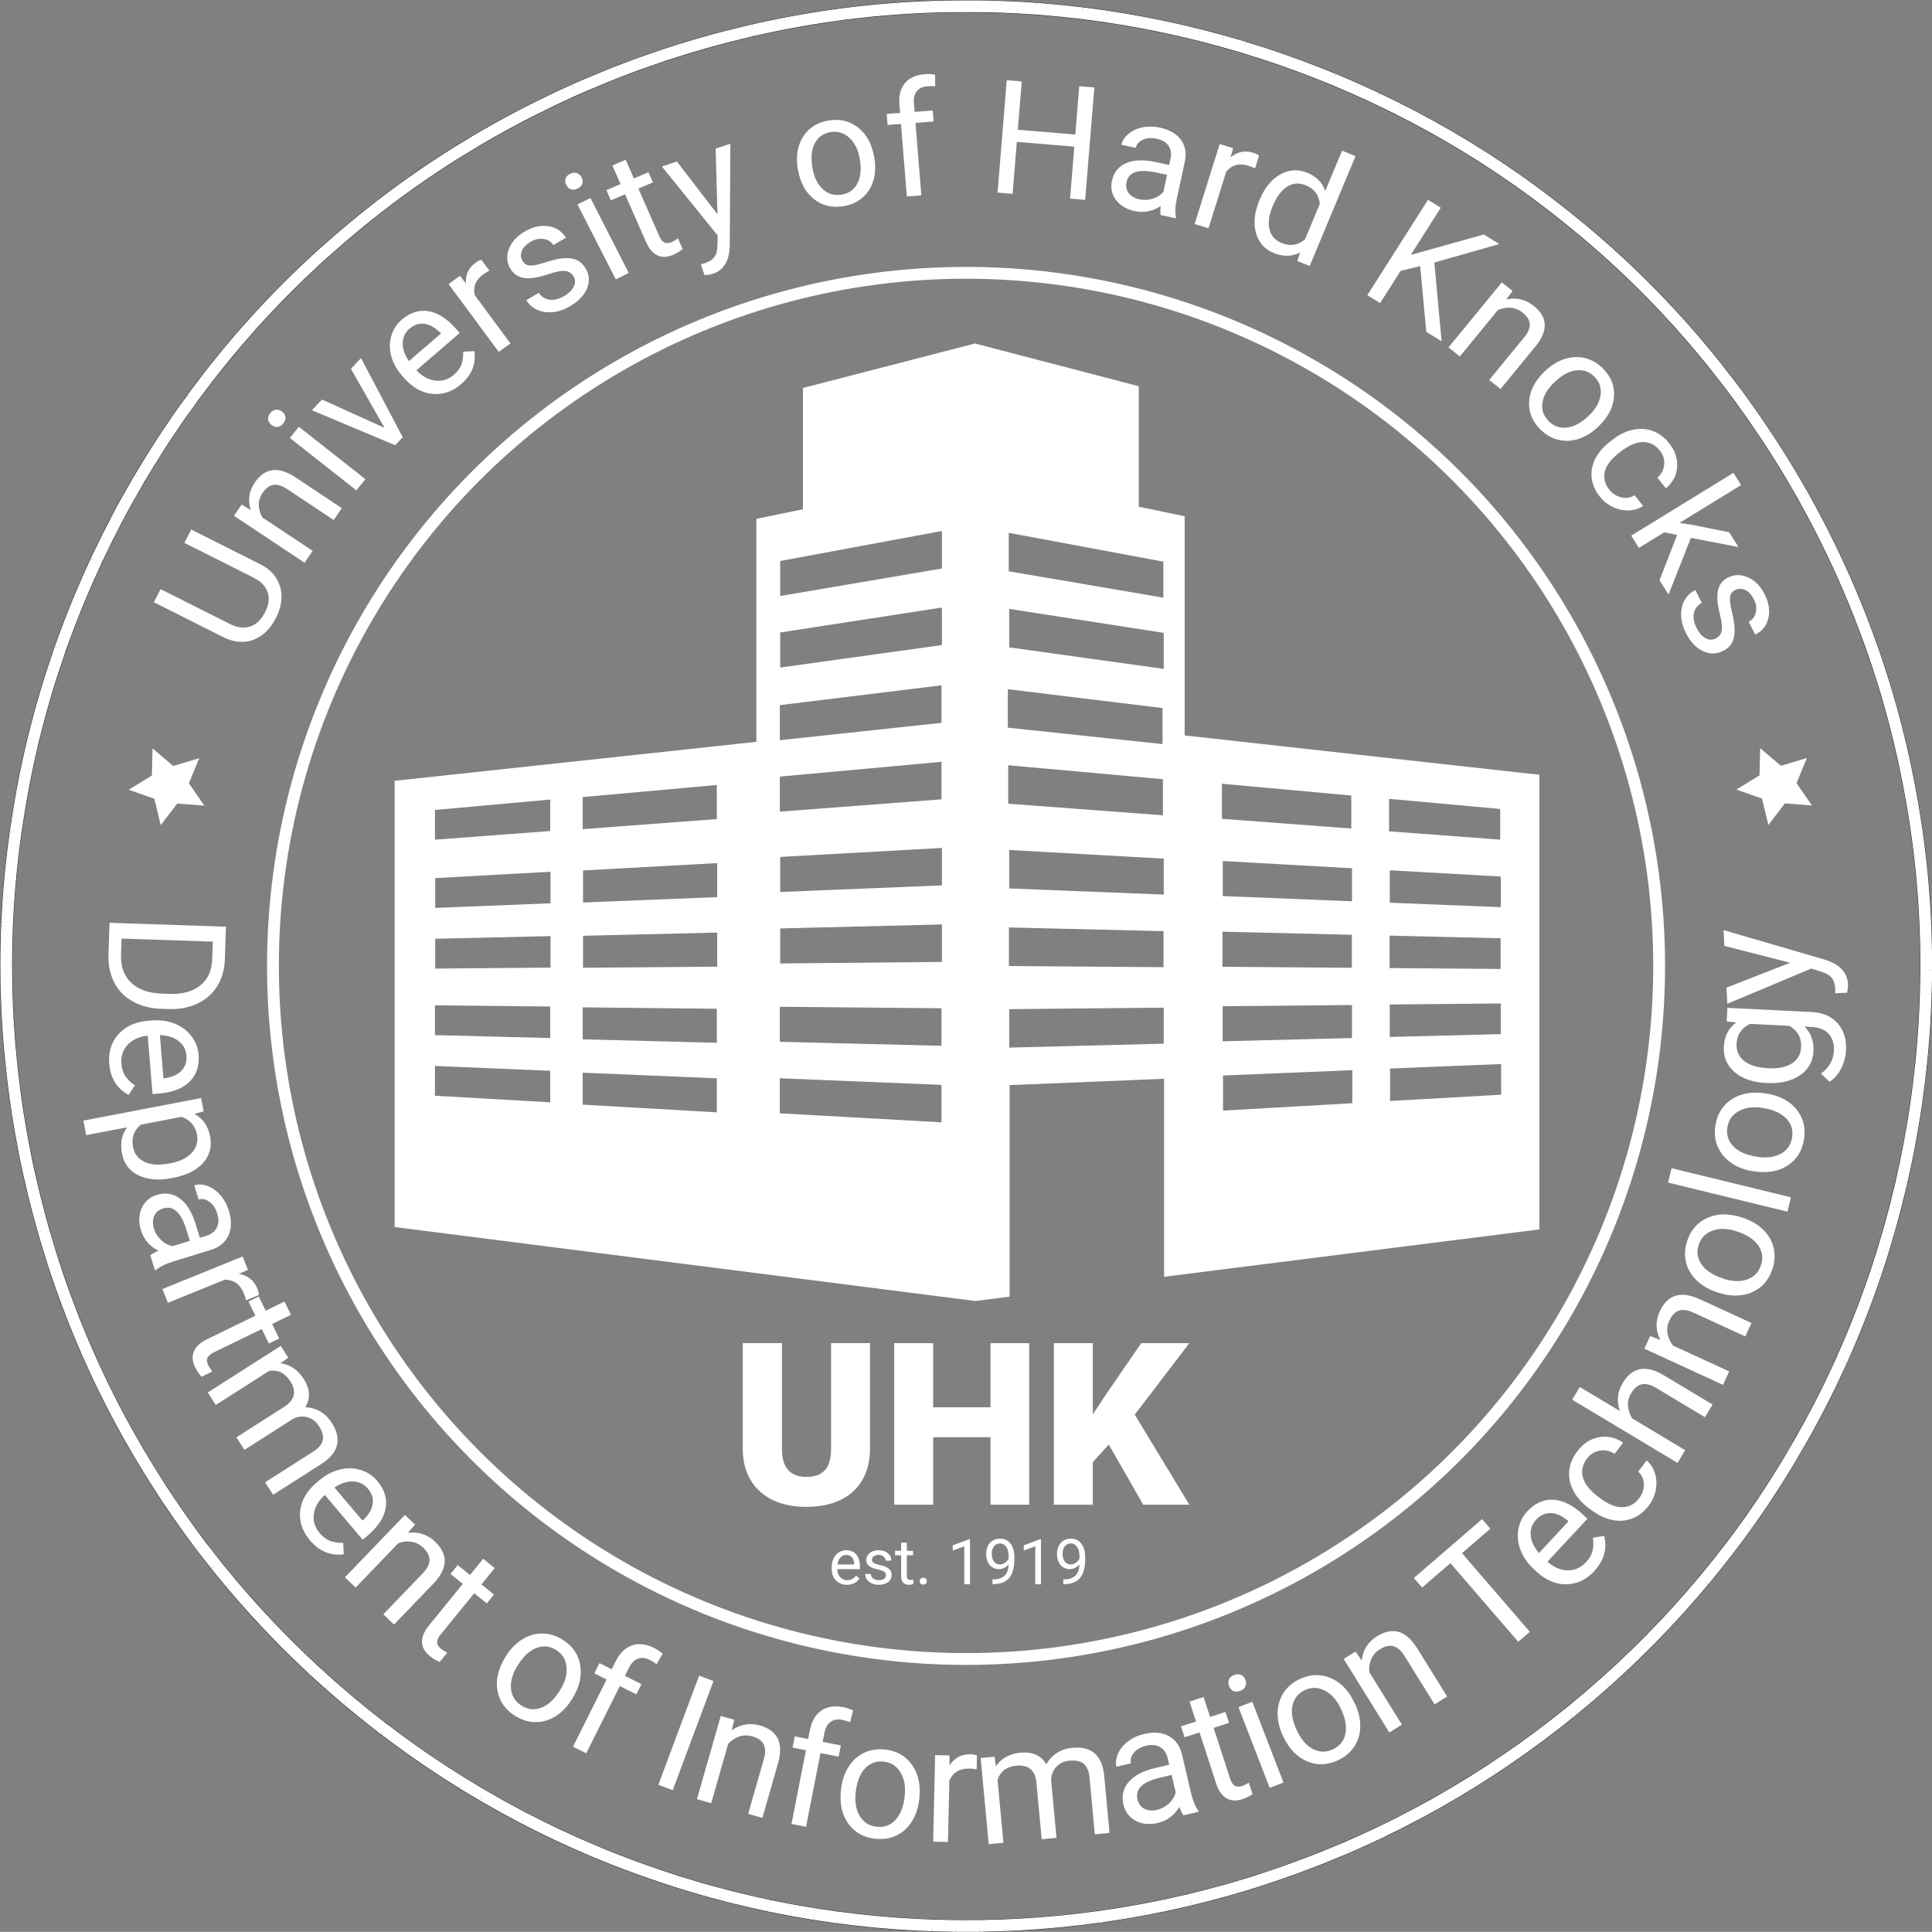 <svg width="108.01mm" height="108mm" version="1.1" viewBox="0 0 108.01 108" xmlns="http://www.w3.org/2000/svg">
  <rect x="0" y="0" width="108.01" height="108" fill="#808080" stroke="none"/>
  <g transform="translate(-73.332 -169.28)">
    <g transform="matrix(.978 0 0 .978 58.556 153.35)" shape-rendering="auto" stroke-linecap="square" stroke-miterlimit="10" stroke-width=".676" style="paint-order:normal">
      <path d="m69.902 16.633c-12.914 0.065-25.723 4.896-35.467 13.369-9.743 8.38-16.359 20.289-18.316 32.988-2.035 12.699 0.608 26.068 7.316 37.033 6.547 10.844 16.983 19.26 28.961 23.369 11.969 4.177 25.399 4.001 37.252-0.494 11.906-4.433 22.143-13.172 28.396-24.232 6.408-11.183 8.662-24.665 6.232-37.326-2.369-12.764-9.464-24.58-19.627-32.664-9.755-7.853-22.223-12.174-34.748-12.043zm0 0.031c12.517-0.13 24.98 4.189 34.729 12.037 10.157 8.079 17.248 19.888 19.615 32.645 2.428 12.654 0.175 26.129-6.229 37.305-6.249 11.054-16.482 19.788-28.381 24.219-11.846 4.492-25.269 4.666-37.23 0.492-11.971-4.107-22.4-12.518-28.943-23.355-6.704-10.959-9.346-24.321-7.312-37.012 1.956-12.692 8.57-24.594 18.307-32.969 9.738-8.468 22.539-13.297 35.445-13.361z" color="#000000" color-rendering="auto" dominant-baseline="auto" image-rendering="auto" solid-color="#000000" stop-color="#000000" stroke="#000" stroke-dasharray="0.676, 0.676" style="font-feature-settings:normal;font-variant-alternates:normal;font-variant-caps:normal;font-variant-east-asian:normal;font-variant-ligatures:normal;font-variant-numeric:normal;font-variant-position:normal;font-variation-settings:normal;inline-size:0;isolation:auto;mix-blend-mode:normal;paint-order:normal;shape-margin:0;shape-padding:0;text-decoration-color:#000000;text-decoration-line:none;text-decoration-style:solid;text-indent:0;text-orientation:mixed;text-transform:none;white-space:normal"/>
      <path d="m69.902 16.648c-12.91 0.065-25.715 4.894-35.455 13.365-9.74 8.378-16.355 20.284-18.312 32.979-2.034 12.695 0.607 26.06 7.314 37.022 6.545 10.841 16.978 19.253 28.953 23.362 11.965 4.176 25.391 4.001 37.241-0.493 11.903-4.432 22.138-13.167 28.389-24.225 6.406-11.179 8.658-24.658 6.23-37.316-2.368-12.76-9.461-24.573-19.621-32.655-9.752-7.851-22.217-12.17-34.738-12.04z" color="#000000" color-rendering="auto" dominant-baseline="auto" fill="none" image-rendering="auto" solid-color="#000000" stop-color="#000000" stroke="#fff" stroke-dasharray="0.676, 0.676" stroke-linejoin="round" style="font-feature-settings:normal;font-variant-alternates:normal;font-variant-caps:normal;font-variant-east-asian:normal;font-variant-ligatures:normal;font-variant-numeric:normal;font-variant-position:normal;font-variation-settings:normal;inline-size:0;isolation:auto;mix-blend-mode:normal;paint-order:normal;shape-margin:0;shape-padding:0;text-decoration-color:#000000;text-decoration-line:none;text-decoration-style:solid;text-indent:0;text-orientation:mixed;text-transform:none;white-space:normal"/>
    </g>
    <circle cx="127.34" cy="223.28" r="38.748" fill="none" opacity=".993" stroke="#fff" stroke-dashoffset="2.646" stroke-linecap="square" stroke-linejoin="round" stroke-miterlimit="10" stroke-width=".661" style="paint-order:normal"/>
    <g transform="matrix(1.053 .14 -.138 1.038 63.829 139.56)">
      <g fill="#fff" stroke-width=".251" aria-label="University of Hard Knocks">
        <path d="m26.205 53.618 3.861 1.359q0.802 0.287 1.136 0.969 0.335 0.679 0.096 1.559l-0.062 0.202q-0.328 0.932-1.026 1.309-0.698 0.377-1.582 0.074l-3.869-1.361 0.261-0.741 3.845 1.353q0.616 0.217 1.079-0.002 0.459-0.22 0.68-0.848 0.224-0.636 0.002-1.09-0.22-0.459-0.836-0.675l-3.849-1.354z"/>
        <path d="m28.662 51.943 0.515 0.228q-0.35-0.746 0.017-1.486 0.63-1.27 2.069-0.571l2.648 1.313-0.34 0.685-2.652-1.315q-0.435-0.211-0.74-0.118-0.303 0.09-0.507 0.501-0.165 0.333-0.112 0.673 0.053 0.34 0.272 0.624l2.856 1.416-0.34 0.685-4.007-1.987z"/>
        <path d="m34.941 49.728-0.394 0.655-3.833-2.307 0.394-0.655zm-5.275-2.21q-0.159-0.096-0.212-0.258-0.05-0.165 0.065-0.357 0.115-0.191 0.285-0.224t0.329 0.063q0.159 0.096 0.206 0.259 0.047 0.163-0.069 0.354-0.115 0.191-0.281 0.226-0.164 0.032-0.323-0.064z"/>
        <path d="m35.584 46.877-2.163-2.89 0.452-0.638 2.723 3.895-0.337 0.476-4.587-1.264 0.452-0.638z"/>
        <path d="m39.277 44.022q-0.6 0.684-1.424 0.72-0.827 0.033-1.579-0.627l-0.106-0.093q-0.5-0.439-0.725-0.972-0.226-0.539-0.146-1.074 0.079-0.541 0.431-0.942 0.575-0.656 1.326-0.64 0.751 0.016 1.556 0.722l0.239 0.21-1.999 2.277q0.508 0.424 1.058 0.417 0.55-0.012 0.926-0.441 0.267-0.304 0.328-0.625 0.061-0.32-0.005-0.659l0.582-0.111q0.278 0.993-0.463 1.838zm-3.076-2.574q-0.305 0.348-0.258 0.808 0.044 0.457 0.452 0.914l1.478-1.684-0.043-0.038q-0.46-0.36-0.885-0.358-0.428-0.001-0.744 0.359z"/>
        <path d="m39.965 37.818q-0.146 0.099-0.292 0.239-0.544 0.519-0.297 1.169l2.191 2.298-0.553 0.528-3.087-3.237 0.538-0.514 0.366 0.365q-0.141-0.693 0.358-1.17 0.162-0.154 0.285-0.192z"/>
        <path d="m44.393 37.531q-0.194-0.242-0.484-0.227-0.289 0.009-0.822 0.276-0.529 0.265-0.906 0.344-0.373 0.076-0.652-0.008-0.276-0.086-0.482-0.345-0.344-0.429-0.22-1.016 0.127-0.589 0.692-1.041 0.594-0.475 1.207-0.463 0.617 0.01 0.999 0.487l-0.6 0.48q-0.196-0.245-0.548-0.255-0.349-0.012-0.665 0.241-0.326 0.261-0.396 0.55-0.07 0.289 0.113 0.518 0.173 0.216 0.432 0.189 0.259-0.027 0.784-0.284 0.529-0.259 0.917-0.342 0.389-0.083 0.679 0.008 0.291 0.085 0.515 0.366 0.375 0.468 0.227 1.052-0.15 0.58-0.747 1.058-0.42 0.336-0.861 0.446-0.442 0.11-0.837-0.008-0.395-0.123-0.643-0.433l0.597-0.478q0.256 0.287 0.621 0.287 0.365-0.006 0.733-0.301 0.339-0.271 0.434-0.57 0.096-0.304-0.088-0.533z"/>
        <path d="m47.25 36.96-0.632 0.431-2.518-3.697 0.632-0.431zm-3.869-4.212q-0.105-0.154-0.085-0.323 0.024-0.171 0.208-0.297 0.185-0.126 0.352-0.085 0.168 0.041 0.273 0.195 0.105 0.154 0.079 0.321-0.026 0.168-0.21 0.293-0.185 0.126-0.35 0.088-0.162-0.04-0.267-0.193z"/>
        <path d="m46.306 30.992 0.557 0.929 0.716-0.43 0.304 0.507-0.716 0.43 1.427 2.379q0.138 0.23 0.304 0.29 0.164 0.056 0.394-0.082 0.113-0.068 0.286-0.23l0.319 0.532q-0.216 0.226-0.461 0.373-0.44 0.264-0.822 0.132-0.383-0.132-0.676-0.621l-1.427-2.379-0.698 0.419-0.304-0.507 0.698-0.419-0.557-0.929z"/>
        <path d="m51.473 33.233-0.552-3.467 0.734-0.363 0.677 5.426q0.121 1.186-0.695 1.589l-0.135 0.053-0.28 0.078-0.275-0.556 0.193-0.077q0.348-0.172 0.471-0.408 0.127-0.238 0.068-0.675l-0.05-0.483-3.391-3.258 0.749-0.37z"/>
        <path d="m55.349 30.268q-0.196-0.627-0.108-1.205 0.092-0.579 0.445-0.988 0.357-0.41 0.921-0.587 0.872-0.273 1.597 0.163 0.729 0.435 1.043 1.437l0.016 0.051q0.195 0.623 0.11 1.196-0.082 0.567-0.442 0.983-0.356 0.414-0.932 0.595-0.868 0.272-1.597-0.163-0.725-0.436-1.036-1.43zm0.761-0.143q0.222 0.71 0.684 1.038 0.466 0.326 1.018 0.154 0.556-0.174 0.748-0.71 0.191-0.54-0.055-1.326-0.22-0.702-0.691-1.031-0.468-0.334-1.021-0.162-0.541 0.169-0.737 0.703t0.054 1.335z"/>
        <path d="m61.227 30.956-0.808-3.797-0.691 0.147-0.123-0.578 0.691-0.147-0.095-0.449q-0.15-0.704 0.145-1.168 0.294-0.464 0.982-0.61 0.259-0.055 0.528-0.041l0.089 0.615q-0.198 4e-3 -0.412 0.05-0.364 0.077-0.516 0.334-0.153 0.252-0.069 0.649l0.098 0.461 0.934-0.199 0.123 0.578-0.934 0.199 0.808 3.797z"/>
        <path d="m70.555 29.88-0.797 0.04-0.14-2.779-3.031 0.152 0.14 2.779-0.793 0.04-0.302-6.012 0.793-0.04 0.13 2.585 3.031-0.152-0.13-2.585 0.797-0.04z"/>
        <path d="m74.602 30.153q-0.056-0.137-0.07-0.478-0.575 0.51-1.313 0.452-0.659-0.052-1.055-0.456-0.391-0.408-0.346-0.981 0.055-0.697 0.613-1.038 0.562-0.345 1.522-0.27l0.742 0.058 0.028-0.35q0.032-0.4-0.189-0.654-0.22-0.258-0.686-0.295-0.408-0.032-0.7 0.152t-0.315 0.477l-0.767-0.06q0.026-0.334 0.286-0.624 0.264-0.294 0.682-0.444 0.422-0.149 0.909-0.111 0.771 0.061 1.177 0.483 0.407 0.418 0.37 1.095l-0.162 2.052q-0.048 0.614 0.08 0.989l-0.005 0.066zm-1.219-0.681q0.359 0.028 0.695-0.132 0.336-0.16 0.504-0.445l0.072-0.915-0.598-0.047q-1.401-0.11-1.466 0.71-0.028 0.359 0.195 0.579 0.223 0.221 0.598 0.25z"/>
        <path d="m79.199 27.019q-0.166-0.058-0.366-0.092-0.742-0.126-1.114 0.46l-0.533 3.13-0.754-0.128 0.751-4.41 0.734 0.125-0.075 0.512q0.471-0.528 1.152-0.412 0.22 0.037 0.324 0.114z"/>
        <path d="m79.66 28.635q0.264-0.995 0.896-1.473 0.633-0.482 1.396-0.279 0.759 0.202 1.065 0.839l0.599-2.253 0.739 0.196-1.63 6.137-0.679-0.18 0.087-0.473q-0.588 0.426-1.379 0.215-0.751-0.2-1.063-0.941-0.308-0.741-0.045-1.732zm0.717 0.28q-0.195 0.735-2e-3 1.231 0.193 0.496 0.729 0.638 0.703 0.187 1.194-0.359l0.527-1.986q-0.169-0.699-0.857-0.882-0.543-0.144-0.959 0.195-0.415 0.339-0.634 1.162z"/>
        <path d="m88.491 31.029-0.987 0.39-0.846 1.85-0.722-0.33 2.503-5.474 0.722 0.33-1.238 2.707 3.67-1.595 0.872 0.399-3.26 1.433 0.926 4.119-0.865-0.395z"/>
        <path d="m93.483 31.694-0.272 0.493q0.774-0.283 1.479 0.148 1.21 0.739 0.387 2.111l-1.541 2.522-0.653-0.399 1.543-2.526q0.249-0.415 0.182-0.727-0.063-0.31-0.454-0.549-0.318-0.194-0.661-0.171-0.343 0.023-0.646 0.216l-1.662 2.72-0.653-0.399 2.332-3.817z"/>
        <path d="m95.733 35.705q0.405-0.518 0.93-0.774 0.529-0.253 1.066-0.195 0.54 0.06 1.006 0.425 0.72 0.563 0.773 1.407 0.057 0.847-0.59 1.674l-0.033 0.042q-0.402 0.515-0.922 0.77-0.514 0.254-1.06 0.195-0.543-0.057-1.018-0.429-0.717-0.56-0.773-1.407-0.053-0.845 0.588-1.665zm0.55 0.545q-0.458 0.586-0.466 1.153-4e-3 0.569 0.452 0.925 0.459 0.359 1.01 0.212 0.553-0.15 1.06-0.798 0.453-0.58 0.457-1.154 0.009-0.575-0.447-0.932-0.446-0.349-0.997-0.208t-1.068 0.802z"/>
        <path d="m99.907 41.528q0.292 0.287 0.684 0.324 0.392 0.037 0.676-0.206l0.517 0.506q-0.284 0.26-0.701 0.337-0.417 0.077-0.854-0.062-0.434-0.136-0.759-0.454-0.652-0.64-0.614-1.453 0.045-0.813 0.785-1.569l0.09-0.092q0.457-0.466 0.984-0.662t1.043-0.083q0.519 0.115 0.956 0.543 0.537 0.527 0.576 1.196 0.042 0.672-0.438 1.209l-0.517-0.506q0.28-0.333 0.262-0.739-0.013-0.406-0.323-0.71-0.416-0.408-0.942-0.333-0.52 0.075-1.075 0.642l-0.101 0.103q-0.541 0.552-0.606 1.073-0.065 0.521 0.357 0.935z"/>
        <path d="m103.76 43.451-0.691-0.051-1.211 1-0.487-0.59 4.896-4.044 0.487 0.59-2.961 2.446 0.64 0.002 2.022 0.137 0.592 0.717-2.549-0.152-0.771 3.157-0.571-0.692z"/>
        <path d="m106.48 48.666q0.258-0.172 0.269-0.462 0.016-0.289-0.203-0.843-0.217-0.551-0.262-0.933-0.043-0.378 0.065-0.649 0.11-0.267 0.386-0.45 0.458-0.304 1.031-0.129 0.575 0.178 0.976 0.781 0.421 0.633 0.355 1.243-0.064 0.613-0.573 0.952l-0.426-0.64q0.262-0.174 0.302-0.524 0.043-0.346-0.181-0.684-0.231-0.348-0.513-0.443-0.282-0.096-0.526 0.067-0.231 0.153-0.226 0.414 4e-3 0.26 0.213 0.806 0.211 0.549 0.26 0.944 0.049 0.395-0.067 0.675-0.11 0.282-0.41 0.481-0.499 0.332-1.068 0.134-0.565-0.2-0.988-0.837-0.298-0.448-0.368-0.897t0.081-0.833q0.158-0.383 0.488-0.602l0.423 0.637q-0.309 0.23-0.34 0.593-0.026 0.365 0.235 0.757 0.24 0.361 0.529 0.482 0.295 0.122 0.539-0.041z"/>
      </g>
      <circle transform="rotate(195.65)" cx="-87.028" cy="-49.883" r="41.556" fill="none" stroke-width=".251"/>
    </g>
    <g transform="translate(-6.392 117.17)">
      <ellipse transform="matrix(-.998 -.065 -.057 .998 0 0)" cx="-140.37" cy="99.904" rx="44.097" ry="43.575" fill="none" opacity=".504" stroke-width=".265"/>
      <g transform="matrix(1.081 .043 -.043 1.081 -7.134 -15.481)" fill="#fff" stroke-width=".232" aria-label="Department of Information Technology">
        <path d="m90.257 106.66 6.019-0.037 0.01 1.699q0.005 0.785-0.339 1.391-0.344 0.606-0.982 0.936-0.639 0.335-1.47 0.344l-0.384 2e-3q-0.852 5e-3 -1.494-0.322-0.643-0.323-0.99-0.932-0.347-0.606-0.36-1.416zm5.371 0.761-4.717 0.029 0.005 0.835q0.006 0.918 0.579 1.423 0.574 0.509 1.628 0.503l0.351-2e-3q1.025-6e-3 1.589-0.493 0.568-0.483 0.57-1.368z"/>
        <path d="m90.532 113.94q-0.111-0.903 0.411-1.542 0.526-0.639 1.518-0.761l0.14-0.017q0.661-0.081 1.208 0.106 0.552 0.19 0.899 0.606 0.351 0.419 0.416 0.949 0.106 0.866-0.405 1.416-0.511 0.55-1.574 0.68l-0.316 0.039-0.369-3.008q-0.655 0.097-1.016 0.512-0.357 0.419-0.287 0.985 0.049 0.402 0.248 0.661 0.198 0.259 0.495 0.435l-0.304 0.508q-0.926-0.453-1.063-1.569zm3.969-0.583q-0.056-0.46-0.431-0.73-0.371-0.271-0.983-0.271l0.273 2.224 0.057-7e-3q0.575-0.104 0.856-0.422 0.286-0.318 0.227-0.794z"/>
        <path d="m93.977 119.72q-0.994 0.232-1.708-0.081-0.714-0.313-0.895-1.09-0.185-0.793 0.212-1.365l-2.098 0.489-0.174-0.745 6.031-1.407 0.159 0.68-0.475 0.149q0.67 0.323 0.859 1.133 0.183 0.785-0.302 1.378-0.485 0.597-1.54 0.843zm-0.089-0.765q0.737-0.172 1.09-0.586 0.353-0.414 0.226-0.961-0.158-0.676-0.837-0.875l-2.081 0.486q-0.518 0.473-0.357 1.162 0.125 0.535 0.621 0.751 0.501 0.218 1.338 0.023z"/>
        <path d="m93.048 123.75q0.103-0.106 0.409-0.257-0.699-0.32-0.944-1.018-0.219-0.624-0.009-1.149 0.215-0.522 0.758-0.713 0.659-0.231 1.197 0.141 0.543 0.375 0.862 1.284l0.246 0.702 0.332-0.116q0.378-0.133 0.521-0.437 0.147-0.306-0.008-0.746-0.136-0.386-0.422-0.579-0.287-0.193-0.564-0.096l-0.255-0.726q0.316-0.111 0.687 9e-3 0.376 0.122 0.682 0.444 0.307 0.326 0.469 0.786 0.256 0.729 0.034 1.272-0.218 0.541-0.852 0.781l-1.943 0.682q-0.581 0.204-0.873 0.473l-0.062 0.022zm0.13-1.391q0.119 0.339 0.401 0.582 0.282 0.243 0.611 0.281l0.866-0.304-0.198-0.566q-0.465-1.326-1.242-1.054-0.339 0.119-0.451 0.412t0.013 0.648z"/>
        <path d="m98.08 125.87q-0.045-0.17-0.129-0.355-0.311-0.685-1.005-0.665l-2.892 1.311-0.316-0.697 4.074-1.847 0.307 0.678-0.466 0.225q0.701 0.095 0.986 0.724 0.092 0.203 0.087 0.333z"/>
        <path d="m100.43 126.53-0.954 0.512 0.395 0.736-0.521 0.28-0.395-0.736-2.444 1.312q-0.237 0.127-0.304 0.29-0.064 0.161 0.063 0.398 0.063 0.117 0.216 0.297l-0.546 0.293q-0.216-0.227-0.35-0.478-0.242-0.452-0.092-0.828 0.15-0.376 0.653-0.646l2.444-1.312-0.385-0.718 0.521-0.28 0.385 0.718 0.954-0.512z"/>
        <path d="m100.38 128.75-0.395 0.3q0.756 0.073 1.233 0.759 0.536 0.77 0.139 1.459 0.392-9e-4 0.758 0.178 0.368 0.182 0.647 0.582 0.841 1.208-0.425 2.119l-2.46 1.712-0.437-0.628 2.423-1.686q0.394-0.274 0.462-0.588 0.072-0.317-0.223-0.741-0.243-0.35-0.614-0.434-0.368-0.087-0.746 0.121l-2.437 1.695-0.439-0.631 2.406-1.674q0.801-0.557 0.256-1.341-0.43-0.618-1.114-0.479l-2.681 1.865-0.437-0.628 3.672-2.555z"/>
        <path d="m101.87 138.13q-0.614-0.671-0.561-1.493 0.057-0.826 0.794-1.502l0.104-0.095q0.491-0.45 1.045-0.616 0.56-0.166 1.084-0.029 0.529 0.137 0.89 0.53 0.589 0.643 0.492 1.388t-0.886 1.468l-0.235 0.215-2.047-2.234q-0.477 0.459-0.53 1.007-0.047 0.548 0.338 0.969 0.274 0.299 0.586 0.394 0.312 0.096 0.655 0.067l0.047 0.59q-1.017 0.169-1.777-0.66zm2.892-2.779q-0.313-0.341-0.775-0.344-0.459-5e-3 -0.957 0.35l1.514 1.652 0.043-0.039q0.407-0.418 0.452-0.841 0.048-0.425-0.276-0.779z"/>
        <path d="m107.27 137.11-0.355 0.437q0.812-0.142 1.43 0.408 1.06 0.942 6e-3 2.146l-1.964 2.209-0.572-0.508 1.966-2.213q0.318-0.364 0.308-0.683-7e-3 -0.316-0.35-0.621-0.278-0.247-0.62-0.286-0.342-0.038-0.674 0.098l-2.117 2.383-0.572-0.508 2.971-3.344z"/>
        <path d="m111.47 139.19-0.65 0.867 0.668 0.501-0.355 0.473-0.668-0.501-1.664 2.22q-0.161 0.215-0.154 0.391 0.01 0.173 0.225 0.334 0.106 0.079 0.321 0.179l-0.372 0.496q-0.291-0.115-0.519-0.286-0.41-0.307-0.433-0.712-0.022-0.404 0.32-0.861l1.664-2.22-0.652-0.489 0.355-0.473 0.652 0.489 0.65-0.867z"/>
        <path d="m112.22 143.73q0.322-0.573 0.802-0.906 0.484-0.331 1.024-0.355 0.543-0.022 1.059 0.267 0.797 0.447 0.978 1.274 0.185 0.829-0.329 1.745l-0.026 0.047q-0.32 0.57-0.794 0.901-0.469 0.329-1.018 0.353-0.545 0.026-1.072-0.269-0.793-0.445-0.978-1.274-0.181-0.827 0.329-1.735zm0.626 0.455q-0.364 0.649-0.285 1.21 0.083 0.563 0.587 0.846 0.508 0.285 1.03 0.056 0.524-0.232 0.926-0.95 0.36-0.642 0.276-1.21-0.078-0.57-0.583-0.853-0.494-0.277-1.017-0.054-0.523 0.223-0.934 0.955z"/>
        <path d="m115.88 148.25 1.596-3.539-0.644-0.291 0.243-0.539 0.644 0.291 0.189-0.418q0.296-0.656 0.808-0.856 0.512-0.2 1.153 0.089 0.241 0.109 0.45 0.28l-0.293 0.548q-0.162-0.114-0.362-0.204-0.339-0.153-0.614-0.037-0.273 0.113-0.44 0.482l-0.194 0.43 0.871 0.393-0.243 0.539-0.871-0.393-1.596 3.538z"/>
        <path d="m121.12 150.29-0.754-0.248 1.88-5.718 0.754 0.248z"/>
        <path d="m124.15 146.53-0.109 0.552q0.651-0.505 1.454-0.309 1.378 0.336 1.011 1.893l-0.7 2.872-0.743-0.181 0.701-2.876q0.111-0.471-0.047-0.748-0.154-0.276-0.6-0.385-0.361-0.088-0.682 0.038-0.32 0.126-0.549 0.402l-0.755 3.097-0.743-0.181 1.06-4.346z"/>
        <path d="m127.32 151.79 0.596-3.836-0.699-0.109 0.091-0.584 0.699 0.109 0.07-0.453q0.11-0.711 0.551-1.04 0.44-0.329 1.135-0.221 0.261 0.041 0.508 0.15l-0.136 0.606q-0.186-0.067-0.403-0.1-0.368-0.057-0.601 0.128-0.233 0.181-0.295 0.582l-0.072 0.466 0.944 0.147-0.091 0.584-0.944-0.147-0.596 3.836z"/>
        <path d="m129.81 149.89q0.045-0.656 0.336-1.162 0.296-0.506 0.773-0.759 0.481-0.253 1.071-0.213 0.912 0.062 1.429 0.732 0.522 0.67 0.45 1.717l-4e-3 0.054q-0.044 0.652-0.332 1.154-0.283 0.499-0.769 0.756-0.482 0.257-1.084 0.216-0.907-0.062-1.429-0.732-0.518-0.669-0.447-1.709zm0.761 0.143q-0.051 0.742 0.261 1.215 0.316 0.473 0.893 0.513 0.582 0.04 0.955-0.391 0.374-0.434 0.43-1.255 0.05-0.734-0.269-1.212-0.315-0.481-0.893-0.521-0.565-0.039-0.942 0.387-0.377 0.426-0.434 1.263z"/>
        <path d="m136.77 148.59q-0.174-0.026-0.377-0.023-0.752 0.013-1.01 0.658l0.054 3.175-0.765 0.013-0.076-4.473 0.744-0.013 0.021 0.516q0.366-0.606 1.056-0.617 0.223-4e-3 0.34 0.052z"/>
        <path d="m137.67 147.9 0.086 0.489q0.411-0.639 1.239-0.749 0.93-0.124 1.361 0.544 0.179-0.349 0.505-0.593 0.33-0.244 0.814-0.309 1.459-0.195 1.69 1.347l0.397 2.971-0.758 0.101-0.391-2.926q-0.064-0.475-0.312-0.68-0.249-0.209-0.761-0.14-0.422 0.056-0.667 0.348-0.245 0.287-0.233 0.719l0.393 2.942-0.762 0.102-0.388-2.905q-0.129-0.967-1.076-0.841-0.746 0.1-0.936 0.771l0.432 3.237-0.758 0.101-0.592-4.434z"/>
        <path d="m147.54 150.54q-0.099-0.11-0.229-0.426-0.367 0.676-1.08 0.873-0.638 0.176-1.147-0.069-0.507-0.25-0.66-0.804-0.186-0.673 0.222-1.185 0.411-0.517 1.339-0.773l0.717-0.198-0.093-0.339q-0.107-0.387-0.401-0.55-0.295-0.167-0.745-0.043-0.395 0.109-0.606 0.382-0.212 0.273-0.134 0.556l-0.741 0.205q-0.089-0.323 0.056-0.684 0.147-0.367 0.49-0.65 0.346-0.284 0.816-0.414 0.745-0.206 1.271 0.052 0.525 0.254 0.721 0.903l0.548 1.984q0.164 0.594 0.412 0.903l0.018 0.064zm-1.379-0.224q0.347-0.096 0.608-0.361 0.261-0.265 0.322-0.591l-0.244-0.885-0.578 0.16q-1.355 0.374-1.136 1.167 0.096 0.347 0.381 0.478 0.285 0.131 0.648 0.031z"/>
        <path d="m148.34 144.39 0.375 1.016 0.783-0.289 0.205 0.555-0.783 0.289 0.961 2.602q0.093 0.252 0.245 0.341 0.151 0.086 0.403-8e-3 0.124-0.046 0.324-0.173l0.215 0.582q-0.254 0.182-0.522 0.281-0.481 0.178-0.833-0.023-0.352-0.201-0.549-0.736l-0.961-2.602-0.764 0.282-0.205-0.555 0.764-0.282-0.375-1.016z"/>
        <path d="m152.64 148.64-0.702 0.304-1.778-4.105 0.702-0.304zm-3.008-4.865q-0.074-0.171-0.022-0.333 0.055-0.164 0.26-0.252 0.205-0.089 0.362-0.017t0.231 0.242q0.074 0.171 0.017 0.331t-0.262 0.249q-0.205 0.089-0.36 0.021-0.152-0.069-0.226-0.24z"/>
        <path d="m152.52 146.24q-0.308-0.581-0.327-1.165-0.016-0.586 0.256-1.053 0.276-0.469 0.798-0.746 0.807-0.428 1.6-0.132 0.797 0.294 1.288 1.222l0.025 0.048q0.306 0.577 0.327 1.155 0.023 0.573-0.254 1.047-0.274 0.473-0.807 0.755-0.804 0.426-1.6 0.132-0.793-0.296-1.281-1.216zm0.722-0.28q0.348 0.658 0.863 0.895 0.518 0.236 1.029-0.035 0.515-0.273 0.605-0.835 0.088-0.566-0.297-1.293-0.345-0.65-0.868-0.888-0.522-0.243-1.033 0.028-0.5 0.265-0.596 0.826-0.096 0.561 0.297 1.302z"/>
        <path d="m156.09 141.73 0.336 0.451q0.062-0.821 0.747-1.286 1.174-0.796 2.082 0.522l1.659 2.447-0.633 0.429-1.661-2.45q-0.275-0.398-0.586-0.467-0.308-0.071-0.688 0.187-0.308 0.209-0.429 0.531t-0.07 0.677l1.789 2.638-0.633 0.429-2.51-3.702z"/>
        <path d="m162.8 135.11-1.414 1.321 3.663 3.922-0.577 0.539-3.663-3.921-1.411 1.318-0.446-0.477 3.402-3.178z"/>
        <path d="m168.25 137.09q-0.593 0.69-1.416 0.735-0.826 0.042-1.585-0.61l-0.107-0.092q-0.505-0.434-0.736-0.964-0.231-0.537-0.158-1.073 0.073-0.542 0.421-0.947 0.568-0.662 1.319-0.654 0.751 8e-3 1.563 0.705l0.241 0.207-1.975 2.299q0.512 0.419 1.063 0.406 0.55-0.018 0.922-0.451 0.264-0.307 0.322-0.628 0.058-0.321-0.012-0.659l0.58-0.117q0.289 0.99-0.444 1.842zm-3.104-2.541q-0.302 0.351-0.249 0.81 0.049 0.457 0.462 0.909l1.46-1.7-0.044-0.038q-0.464-0.355-0.888-0.349-0.428 3e-3 -0.74 0.367z"/>
        <path d="m170.43 133.22q0.233-0.336 0.204-0.729-0.029-0.393-0.316-0.632l0.412-0.594q0.304 0.236 0.45 0.634t0.083 0.852q-0.061 0.451-0.32 0.824-0.521 0.751-1.329 0.849-0.809 0.093-1.679-0.51l-0.105-0.073q-0.537-0.372-0.818-0.859-0.281-0.487-0.258-1.014 0.026-0.53 0.375-1.033 0.429-0.618 1.082-0.769 0.655-0.154 1.265 0.229l-0.412 0.594q-0.376-0.22-0.773-0.134-0.398 0.081-0.646 0.438-0.332 0.479-0.17 0.984 0.162 0.5 0.814 0.952l0.119 0.083q0.635 0.441 1.16 0.417 0.525-0.024 0.862-0.509z"/>
        <path d="m169.25 128.77q-0.304-0.746 0.087-1.46 0.68-1.244 2.09-0.487l2.593 1.419-0.367 0.671-2.597-1.421q-0.426-0.229-0.735-0.147-0.306 0.077-0.526 0.48-0.179 0.326-0.139 0.668 0.039 0.342 0.247 0.634l2.796 1.53-0.367 0.671-5.571-3.047 0.367-0.671z"/>
        <path d="m170.66 124.83 0.529 0.191q-0.401-0.72-0.086-1.484 0.541-1.311 2.024-0.712l2.733 1.127-0.292 0.707-2.736-1.129q-0.449-0.181-0.746-0.066-0.296 0.11-0.471 0.535-0.142 0.344-0.066 0.68 0.076 0.336 0.314 0.604l2.947 1.215-0.292 0.707-4.135-1.706z"/>
        <path d="m174 122.43q-0.632-0.181-1.066-0.573-0.433-0.395-0.58-0.915-0.146-0.524 0.017-1.092 0.252-0.878 1.015-1.244 0.764-0.37 1.774-0.08l0.052 0.015q0.628 0.18 1.059 0.567 0.428 0.381 0.577 0.91 0.15 0.525-0.016 1.105-0.251 0.874-1.015 1.244-0.763 0.366-1.764 0.078zm0.3-0.714q0.715 0.205 1.243 6e-5 0.529-0.209 0.689-0.766 0.161-0.56-0.181-1.016-0.346-0.456-1.137-0.684-0.707-0.203-1.241 9e-3 -0.537 0.207-0.697 0.763-0.156 0.544 0.181 1.002 0.337 0.458 1.144 0.69z"/>
        <path d="m177.64 117.38-0.151 0.75-6.224-1.257 0.151-0.75z"/>
        <path d="m175.61 116.11q-0.653-0.078-1.143-0.396-0.49-0.321-0.719-0.811-0.228-0.494-0.157-1.081 0.109-0.907 0.804-1.39 0.696-0.487 1.738-0.362l0.053 6e-3q0.649 0.078 1.136 0.39 0.483 0.308 0.715 0.806 0.232 0.494 0.16 1.093-0.108 0.903-0.804 1.39-0.695 0.483-1.729 0.358zm0.182-0.753q0.739 0.089 1.227-0.198 0.489-0.291 0.558-0.866 0.07-0.579-0.341-0.974-0.415-0.395-1.232-0.494-0.731-0.088-1.224 0.207-0.497 0.29-0.566 0.865-0.068 0.562 0.338 0.961 0.406 0.399 1.239 0.499z"/>
        <path d="m176.13 111.53q-1.046-0.01-1.657-0.5-0.615-0.49-0.607-1.288 8e-3 -0.819 0.591-1.272l-0.496-0.042 7e-3 -0.699 4.365 0.043q0.868 9e-3 1.363 0.53 0.495 0.518 0.486 1.386-5e-3 0.484-0.216 0.945-0.211 0.461-0.573 0.701l-0.455-0.401q0.613-0.486 0.62-1.197 6e-3 -0.558-0.306-0.871-0.311-0.317-0.882-0.323l-0.384-4e-3q0.525 0.464 0.517 1.258-8e-3 0.785-0.645 1.267-0.637 0.477-1.729 0.467zm0.094-0.768q0.756 8e-3 1.194-0.298 0.433-0.306 0.439-0.864 7e-3 -0.723-0.647-1.069l-2.042-0.02q-0.644 0.345-0.651 1.048-6e-3 0.558 0.425 0.877 0.431 0.318 1.282 0.327z"/>
        <path d="m177.12 105.27-3.434-0.733-0.074-0.815 5.306 1.322q1.149 0.314 1.232 1.22l7.9e-4 0.145-0.028 0.289-0.618 0.056-2e-3 -0.207q-0.035-0.387-0.211-0.587-0.176-0.204-0.605-0.306l-0.468-0.127-4.26 1.991-0.076-0.832z"/>
      </g>
    </g>
    <path d="m84.753 214.32-1.513-0.116-0.922 1.205-0.357-1.474-1.431-0.504 1.292-0.795 0.038-1.517 1.156 0.983 1.454-0.433-0.578 1.403z" fill="#fff" style="paint-order:stroke fill markers"/>
    <path d="m174.63 214.31-1.513-0.116-0.922 1.205-0.357-1.474-1.431-0.504 1.292-0.795 0.038-1.517 1.156 0.983 1.454-0.433-0.578 1.403z" fill="#fff" style="paint-order:stroke fill markers"/>
    <g transform="matrix(2 0 0 2.159 95.394 180.7)" stroke-width=".127">
      <path d="m22.084 13.754v-5.675l-1.282-0.247v-3.12l-4.567-1.104v-6e-3l-0.016 3e-3 -0.015-3e-3v7e-3l-4.79 1.148v3.141l-1.302 0.248v5.774l-10.112 1.009v11.555l16.232 1.915 0.959-0.113v-5.477l4.318-0.164v5.127l10.491-1.227v-11.772zm-20.957 1.93 3.223-0.27v0.815l-3.223 0.225zm3.223 7.57-3.223-0.17v-0.771l3.223 0.124zm0-1.664-3.223-0.076v-0.771l3.223 0.031zm8e-3 -1.824-3.224 0.025v-0.771l3.224-0.07zm0-1.665-3.224 0.119v-0.771l3.224-0.166zm0.899-2.751 3.749-0.313v0.883l-3.749 0.26zm3.749 8.164-3.749-0.199v-0.828l3.749 0.146zm0-1.801-3.749-0.09v-0.828l3.749 0.037zm0.011-1.971-3.751 0.028v-0.828l3.751-0.083zm0-1.801-3.751 0.139v-0.83l3.751-0.19zm1.761-8.704 4.52-0.777v0.971l-4.52 0.713zm0 1.851 4.52-0.646v0.972l-4.52 0.582zm-0.01 1.882 4.519-0.514v0.972l-4.519 0.449zm0 1.85 4.519-0.383v0.972l-4.519 0.318zm4.518 8.952-4.519-0.233v-0.907l4.519 0.17zm0-1.981-4.519-0.104v-0.907l4.519 0.039zm0.013-2.172-4.521 0.039v-0.906l4.521-0.104zm0-1.982-4.521 0.171v-0.908l4.521-0.233zm1.867-9.129 4.322 0.746v0.933l-4.322-0.683zm-0.025 4.049 4.324 0.488v0.933l-4.324-0.425zm0.011 1.969 4.324 0.362v0.934l-4.324-0.3zm0.019 4.2 4.322 0.096v0.933l-4.322-0.03zm4.328 3.009-4.319 0.103v-0.996l4.319-0.039zm0-3.86-4.319-0.159v-0.995l4.319 0.223zm0-5.844-4.319-0.557v-0.996l4.319 0.62zm1.626 2.974 3.617 0.305v0.855l-3.617-0.252zm3.637 2.189v0.855l-3.613-0.136v-0.907zm-3.621 1.642 3.616 0.08v0.855l-3.616-0.027zm5e-3 1.93 3.615-0.031v0.855l-3.615 0.084zm3.625 2.512-3.614 0.19v-0.908l3.614-0.138zm1.027-7.882 3.106 0.262v0.795l-3.106-0.216zm3.123 2.012v0.793l-3.104-0.115v-0.84zm-3.109 1.53 3.104 0.069v0.794l-3.104-0.023zm4e-3 1.783 3.104-0.026v0.794l-3.104 0.073zm3.114 2.336-3.104 0.163v-0.841l3.104-0.116z" fill="#fff" stroke-width=".127"/>
    </g>
    <g fill="#fff" opacity=".993" stroke-width=".265" aria-label="UHKest. 1919">
      <path d="m121.97 244.37v5.91q0 1.005-0.428 1.742-0.428 0.732-1.228 1.116-0.8 0.384-1.891 0.384-1.649 0-2.598-0.856-0.949-0.856-0.967-2.344v-5.953h2.189v5.997q0.037 1.482 1.377 1.482 0.676 0 1.023-0.372 0.347-0.372 0.347-1.209v-5.897z"/>
      <path d="m130.87 253.4h-2.164v-3.77h-3.206v3.77h-2.177v-9.029h2.177v3.584h3.206v-3.584h2.164z"/>
      <path d="m135.32 250.04-0.893 0.98v2.381h-2.177v-9.029h2.177v3.981l0.757-1.147 1.947-2.834h2.691l-3.051 3.994 3.051 5.035h-2.58z"/>
      <path d="m120.68 257.88q-0.379 0-0.617-0.248-0.238-0.25-0.238-0.667v-0.059q0-0.277 0.105-0.494 0.107-0.219 0.296-0.341 0.191-0.124 0.413-0.124 0.363 0 0.565 0.239 0.202 0.239 0.202 0.686v0.133h-1.263q7e-3 0.276 0.16 0.446 0.155 0.169 0.393 0.169 0.169 0 0.286-0.069 0.117-0.069 0.205-0.183l0.195 0.152q-0.234 0.36-0.703 0.36zm-0.04-1.671q-0.193 0-0.324 0.141-0.131 0.14-0.162 0.393h0.934v-0.024q-0.014-0.243-0.131-0.376-0.117-0.134-0.317-0.134z"/>
      <path d="m122.86 257.35q0-0.129-0.098-0.2-0.097-0.072-0.339-0.124-0.241-0.052-0.384-0.124-0.141-0.072-0.21-0.172-0.067-0.1-0.067-0.238 0-0.229 0.193-0.388 0.195-0.158 0.496-0.158 0.317 0 0.513 0.164 0.198 0.164 0.198 0.419h-0.32q0-0.131-0.112-0.226-0.11-0.095-0.279-0.095-0.174 0-0.272 0.076-0.098 0.076-0.098 0.198 0 0.115 0.091 0.174 0.091 0.059 0.329 0.112 0.239 0.053 0.388 0.127 0.148 0.074 0.219 0.179 0.072 0.103 0.072 0.253 0 0.25-0.2 0.401-0.2 0.15-0.518 0.15-0.224 0-0.396-0.079t-0.27-0.22q-0.097-0.143-0.097-0.308h0.319q9e-3 0.16 0.127 0.255 0.121 0.093 0.317 0.093 0.181 0 0.289-0.072 0.11-0.074 0.11-0.196z"/>
      <path d="m124.03 255.53v0.451h0.348v0.246h-0.348v1.156q0 0.112 0.046 0.169 0.046 0.055 0.158 0.055 0.055 0 0.152-0.021v0.258q-0.126 0.034-0.245 0.034-0.214 0-0.322-0.129-0.109-0.129-0.109-0.367v-1.156h-0.339v-0.246h0.339v-0.451z"/>
      <path d="m124.75 257.68q0-0.083 0.048-0.138 0.05-0.055 0.148-0.055 0.098 0 0.148 0.055 0.052 0.055 0.052 0.138 0 0.079-0.052 0.133-0.05 0.053-0.148 0.053-0.098 0-0.148-0.053-0.048-0.053-0.048-0.133z"/>
      <path d="m127.56 257.85h-0.32v-2.124l-0.643 0.236v-0.289l0.913-0.343h0.05z"/>
      <path d="m129.72 256.74q-0.1 0.119-0.239 0.191-0.138 0.072-0.303 0.072-0.217 0-0.379-0.107-0.16-0.107-0.248-0.3-0.088-0.195-0.088-0.429 0-0.251 0.095-0.453 0.097-0.202 0.272-0.308 0.176-0.107 0.41-0.107 0.372 0 0.586 0.279 0.215 0.277 0.215 0.758v0.093q0 0.732-0.289 1.07-0.289 0.336-0.873 0.345h-0.062v-0.269h0.067q0.394-7e-3 0.606-0.205 0.212-0.2 0.231-0.63zm-0.491 0q0.16 0 0.295-0.098 0.136-0.098 0.198-0.243v-0.127q0-0.314-0.136-0.51-0.136-0.196-0.345-0.196-0.21 0-0.338 0.162-0.127 0.16-0.127 0.424 0 0.257 0.122 0.424 0.124 0.165 0.331 0.165z"/>
      <path d="m131.53 257.85h-0.32v-2.124l-0.643 0.236v-0.289l0.913-0.343h0.05z"/>
      <path d="m133.68 256.74q-0.1 0.119-0.239 0.191-0.138 0.072-0.303 0.072-0.217 0-0.379-0.107-0.16-0.107-0.248-0.3-0.088-0.195-0.088-0.429 0-0.251 0.095-0.453 0.097-0.202 0.272-0.308 0.176-0.107 0.41-0.107 0.372 0 0.586 0.279 0.215 0.277 0.215 0.758v0.093q0 0.732-0.289 1.07-0.289 0.336-0.873 0.345h-0.062v-0.269h0.067q0.394-7e-3 0.606-0.205 0.212-0.2 0.231-0.63zm-0.491 0q0.16 0 0.295-0.098 0.136-0.098 0.198-0.243v-0.127q0-0.314-0.136-0.51-0.136-0.196-0.345-0.196-0.21 0-0.338 0.162-0.127 0.16-0.127 0.424 0 0.257 0.122 0.424 0.124 0.165 0.331 0.165z"/>
    </g>
  </g>
</svg>
